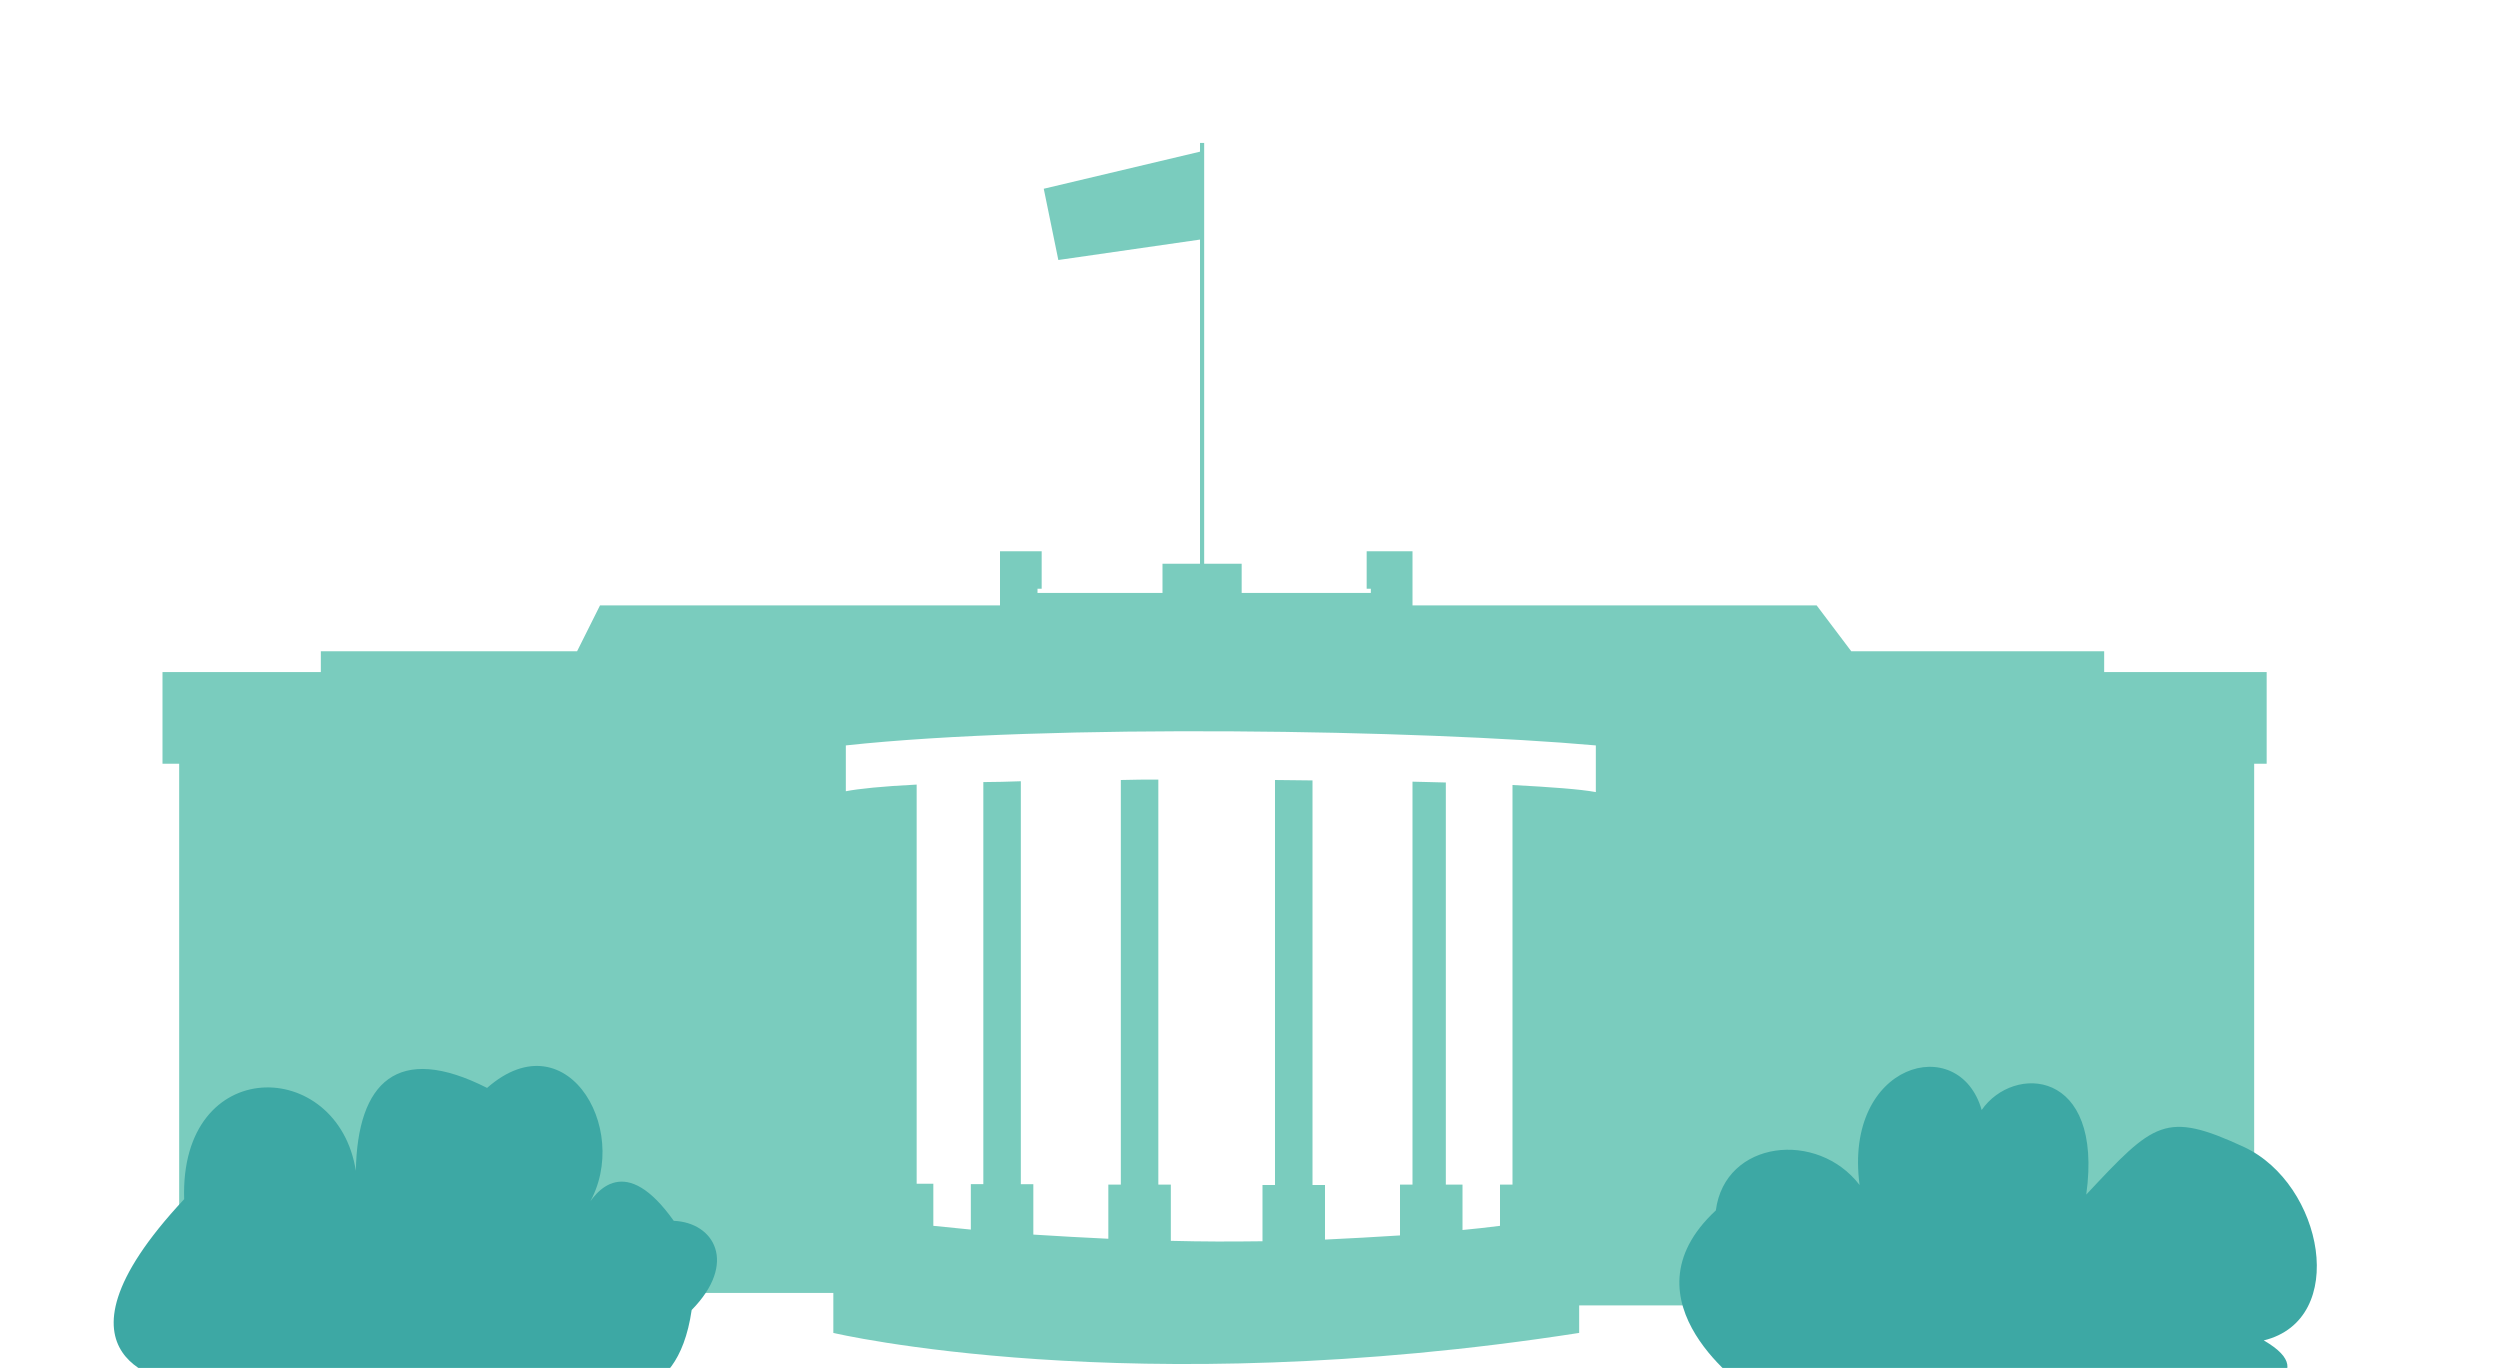 <?xml version="1.0" encoding="utf-8"?>
<!-- Generator: Adobe Illustrator 18.1.1, SVG Export Plug-In . SVG Version: 6.00 Build 0)  -->
<svg version="1.1" id="Layer_1" xmlns="http://www.w3.org/2000/svg" xmlns:xlink="http://www.w3.org/1999/xlink" x="0px" y="0px"
	 viewBox="0 0 600 328.3" enable-background="new 0 0 600 328.3" xml:space="preserve">
<path fill="#7ACCBE" d="M505,161.3v-5h-60.7l-8.3-11h-97v-13h-11v9h1v1h-31v-7h-9v-101h-1v2.1l-37.5,8.9l3.5,17.1l34-4.9v77.8h-9v7
	h-30v-1h1v-9h-10v13h-96l-5.5,11H77v5H39v22h4v127h157v9.6c0,0,71,16.8,179,0v-6.6h162v-130h3v-22H505z M383,190.1
	c-3.8-0.7-10.8-1.2-20-1.7v95.9h-3v9.9c-3,0.4-6,0.7-9,1v-10.9h-4v-96.5c-2.6-0.1-5.3-0.1-8-0.2v96.7h-3v12.2c-6,0.4-12,0.7-18,1
	v-13.1h-3v-97.1c-3,0-6-0.1-9-0.1v97.2h-3v13.5c-8,0.1-14,0.1-22-0.1v-13.5h-3v-97.2c-3,0-6,0-9,0.1v97.1h-3v13c-6-0.3-12-0.6-18-1
	v-12.1h-3v-96.7c-3.1,0.1-6.1,0.2-9,0.2v96.5h-3v10.9c-3-0.3-6-0.6-9-0.9v-10.1h-4v-95.8c-8.1,0.4-14,1-17,1.6v-11
	c49-5.3,138.3-3.7,180,0V190.1z"/>
<path fill="#3DA8A4" d="M42.1,331.7c0,0-34.7-4.5,2.1-43.9c-1.1-34.9,36.9-34.2,41.2-6.8c0.4-21.3,10-30.8,31.5-19.9
	c19.7-17.3,35.8,12,23.3,29.6c2.9-5.4,10-13.9,21.5,2.3c9.7,0.4,15.4,10.1,4.3,21.4c-3.6,24.8-21.1,19.1-21.1,19.1L42.1,331.7z"/>
<path fill="#3DA8A4" d="M419.8,333.7c0,0-31.6-21.3-8-43.2c2.2-16.9,24.4-19.3,34.5-6.1c-3.9-29.4,23.9-36.9,29.3-18
	c7.6-11,29.3-10,25.1,20.3c16.3-17.4,18.9-20.2,37.9-11.4c19,8.9,25.2,41.4,4.7,46.4c14.9,8.6-3.9,13.3-6.5,14.1
	C534.4,336.8,419.8,333.7,419.8,333.7z"/>
</svg>

